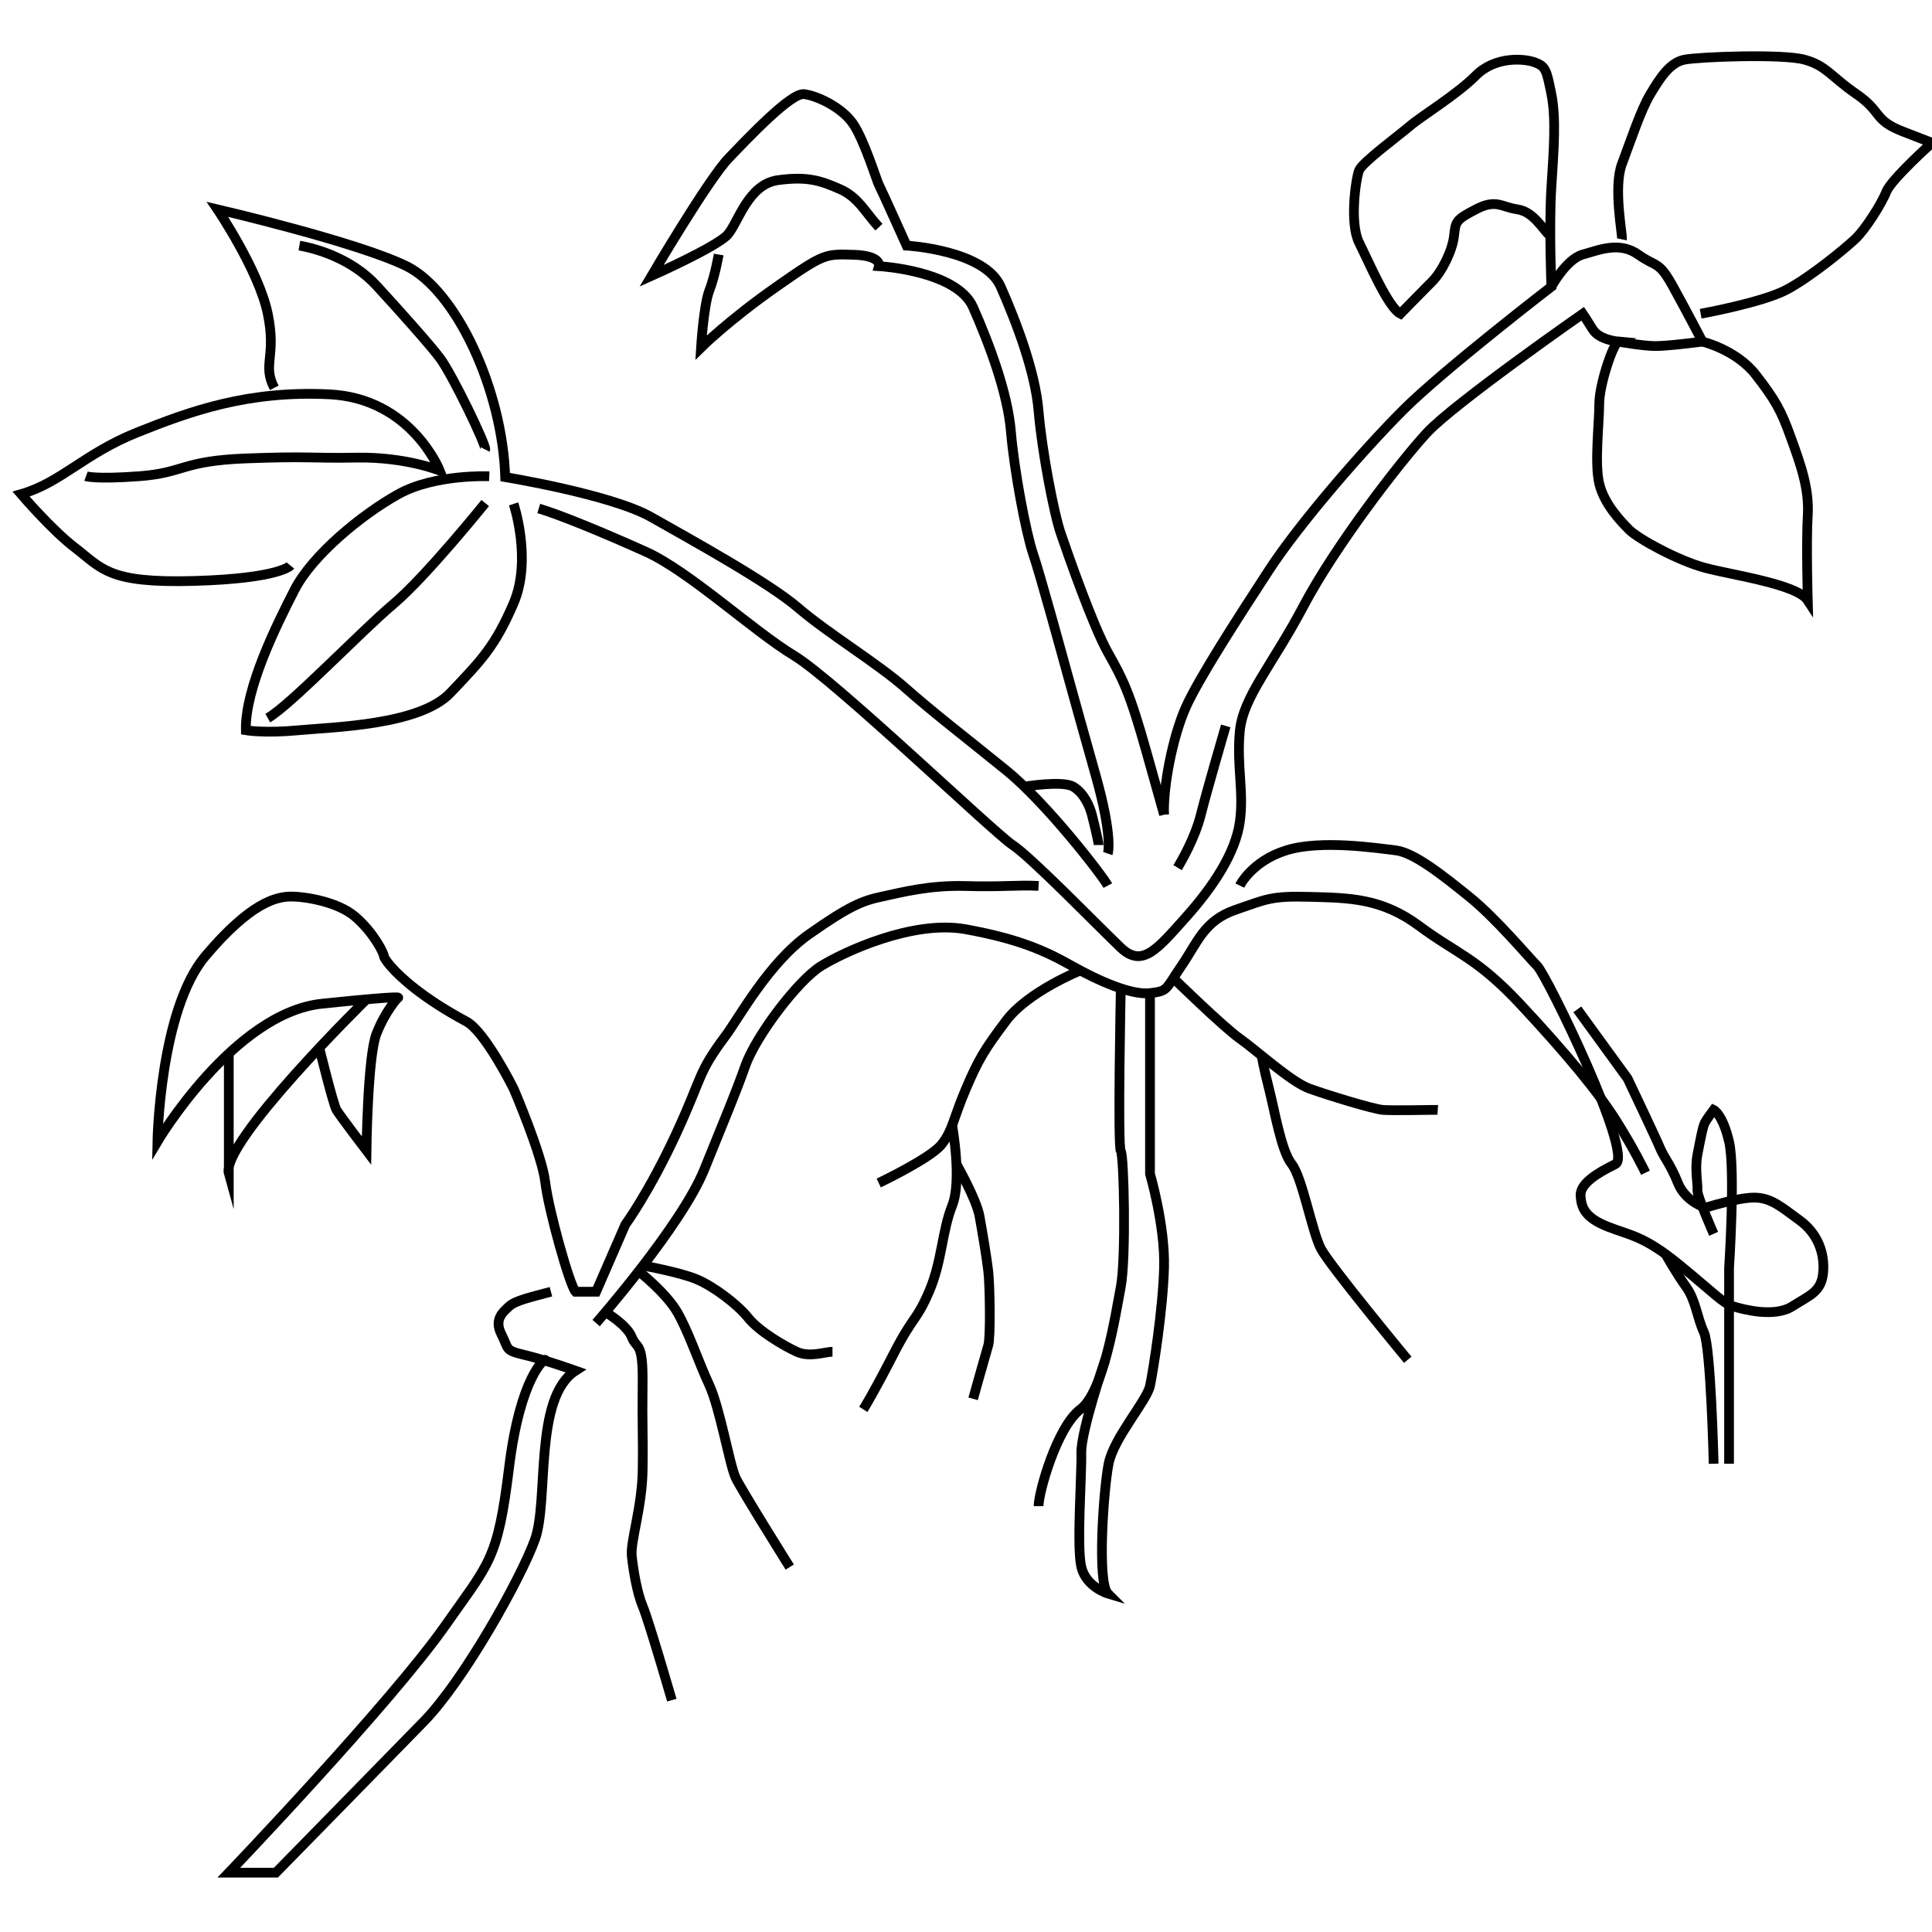 <?xml version="1.0" encoding="utf-8"?>
<!-- Generator: Adobe Illustrator 16.0.0, SVG Export Plug-In . SVG Version: 6.00 Build 0)  -->
<!DOCTYPE svg PUBLIC "-//W3C//DTD SVG 1.1//EN" "http://www.w3.org/Graphics/SVG/1.1/DTD/svg11.dtd">
<svg version="1.1" id="Layer_2" xmlns="http://www.w3.org/2000/svg" xmlns:xlink="http://www.w3.org/1999/xlink" x="0px" y="0px"
	 width="595.28px" height="595.28px" viewBox="0 0 595.28 595.28" enable-background="new 0 0 595.28 595.28" xml:space="preserve">
<path fill="none" stroke="#000000" stroke-width="3" stroke-miterlimit="10" d="M168,419c0-0.5-7.667,4.833-11.167,33.333
	s-6.065,29.119-19.5,48.334C120.627,524.561,70.5,577,70.5,577H85c0,0,33.333-34.001,45.667-46.667s29.833-44,34.167-56
	s-0.5-43.667,12.5-52c0,0-9.333-3.333-15.658-4.833s-4.801-1.75-7.176-6.375s0.5-6.875,2.375-8.625s6.375-2.75,12.875-4.5"/>
<path fill="none" stroke="#000000" stroke-width="3" stroke-miterlimit="10" d="M183.667,407.667c0,0,26.333-29.999,33.333-47.333
	s9.334-22.666,12.667-32S246,301.947,253,297.64c7-4.307,28.28-14.307,44.64-11.307s24.361,6.612,32.694,11.306
	s18.334,9.026,24,8.36s4.666-1.055,9.666-8.36c5-7.306,7-13.973,16.667-17.306s11-4.333,23-4s22.001,0.333,33.667,9
	S455,295,468.667,309.667s23.666,26.667,29.333,35.667s9,16,9,16"/>
<path fill="none" stroke="#000000" stroke-width="3" stroke-miterlimit="10" d="M320,272.968c-6.333-0.366-11,0.366-22.36,0.032
	s-19.974,2-25.974,3.272s-10.083,2.936-22.417,11.602S227.579,313.767,223.667,319c-8.946,11.966-7,12.334-15.333,30.334
	s-15.667,28-15.667,28l-9,20.666h-6.333C175.5,396,169,372.75,168,364.25s-9.75-28.818-9.75-28.818s-8.75-17.578-14.534-20.681
	c-6.737-3.613-11.861-7.037-15.681-10.004c-7.191-5.586-9.759-9.555-9.759-10.135c0-0.888-3.025-7.112-8.775-12.112
	s-17-6.5-20.75-6.227s-11.5,1.727-25.5,18.339S48.5,351.73,48.5,351.73s23.492-39.655,50.75-42.48s23.25-1.75,23.25-1.75
	s-3.75,4-6.5,11s-3.083,36-3.083,36s-8.25-10.833-9.25-12.53s-5.287-19.113-5.287-19.113"/>
<path fill="none" stroke="#000000" stroke-width="3" stroke-miterlimit="10" d="M382,272.863c0,0,3.666-7.529,14.333-10.863
	s28-0.667,33.667,0s14.334,7.545,22.667,14.272s18,18.339,21,21.367s29.833,58.2,24.083,61.03s-11,6.08-10.75,9.83s1.5,6.75,8.5,9.5
	s11,2.75,22,11.75s13.25,11.75,16.5,12.75s12.75,3.5,18.25,0s9-4.5,9.5-10.5s-1.75-12-7.25-16s-8.75-7-14-7s-15,3.117-15,3.117
	s-6.167-1.784-8.5-7.617s-4.25-7.75-5.5-10.75s-10-21.419-10-21.419L486,311"/>
<path fill="none" stroke="#000000" stroke-width="3" stroke-miterlimit="10" d="M166,156.668c6.667,2,19.667,7.333,33,13.333
	s33,24.333,45.667,32s61.667,54.667,67.333,58.358s26.667,25.309,33.334,31.642s11.333,0.333,20-9.333s15.333-20,16.666-29.333
	s-1-17.333,0-28s10-20.333,19.667-38.667s29.667-44.333,38-53.333s48-36.667,48-36.667s1.083,1.582,3.083,4.832
	s7.831,3.75,7.831,3.75C497,106,492.75,118.5,492.75,124.5s-1.5,18.25,0,24.5s6.5,11.5,9.25,14.25s15,9.5,23.5,11.75
	s28.25,5,31.5,10c0,0-0.5-18,0-26.25s-2.25-15.75-5.25-24.057S547,123.25,541,115.5s-16.458-10.25-16.458-10.25
	S520,96.5,515.5,88.336s-5-5.836-10.75-9.913s-12-1.423-17.083,0S478,88.336,478,88.336"/>
<path fill="none" stroke="#000000" stroke-width="3" stroke-miterlimit="10" d="M341.334,272.863
	c-1.666-3.14-19-25.527-31.334-35.527s-22.333-17.667-31-25.333s-23.667-16.667-33-24.667s-33-21-45.333-28s-45-12.333-45-12.333
	C154.834,120.006,140.5,89.5,125.25,82.004S67,64.5,67,64.5s12.75,18.837,15.5,32.168s-1.75,15.582,2,22.832"/>
<path fill="none" stroke="#000000" stroke-width="3" stroke-miterlimit="10" d="M158.25,155.25c0,0,5.75,17.222,0,30.611
	s-10,17.639-19.5,27.639S102.5,224,92,225s-16.25,0-16.25,0c-0.25-13,9.5-32.5,15-43.25s20.75-23.25,32-29.5s28-5.5,28-5.5"/>
<path fill="none" stroke="#000000" stroke-width="3" stroke-miterlimit="10" d="M89.5,174.25c0,0-3.25,4-29.75,4.75
	S31.516,175.204,23,168.682c-7.14-5.468-16.5-16.432-16.5-16.432c12.25-3.5,19.5-12.5,35.75-19s34-13,59.25-11.75s34,23.5,34,23.5
	s-10.5-4.25-25.5-4s-14.51-0.5-34.255,0.25S56.75,145.693,43,146.722s-16.5,0-16.5,0"/>
<path fill="none" stroke="#000000" stroke-width="3" stroke-miterlimit="10" d="M149.5,155c0,0-18.25,22.666-28.25,31.083
	s-32,31.417-38.75,35.167"/>
<path fill="none" stroke="#000000" stroke-width="3" stroke-miterlimit="10" d="M149.5,138.5c0.5-1-10.115-23.113-14-28.25
	c-3.19-4.218-12.409-14.531-19.5-22.25c-7.658-8.336-18.5-11.408-23.75-12.329"/>
<path fill="none" stroke="#000000" stroke-width="3" stroke-miterlimit="10" d="M70.5,324.595v37.072
	c-2.667-9.5,42.417-53.754,42.417-53.754"/>
<path fill="none" stroke="#000000" stroke-width="3" stroke-miterlimit="10" d="M358.667,251.003c0,0,0,0-5.333-18.999
	s-7.334-22.667-12-31s-12.334-30.333-14.5-36.667S321,138.671,320,126.671s-6.666-27-11.666-38.334s-29-12.666-29-12.666
	s-7.833-17.421-8.517-18.678S266.25,43,262.75,38s-11-8.5-15-9s-17,13.25-23.25,19.75S200.75,85,200.75,85s20.25-9,23.5-12.75
	s6.25-15.5,15.5-16.75s13.25,0.25,19,2.75s7.884,7.25,12.067,11.75"/>
<path fill="none" stroke="#000000" stroke-width="3" stroke-miterlimit="10" d="M221.438,78.423c0,0-1.125,6.577-2.875,11.077
	S216,107.085,216,107.085s8.5-8.413,23.25-18.749s15-10.086,23.75-9.836s7.817,3.504,7.817,3.504s24,1.331,29,12.666
	s10.666,26.334,11.666,38.334s4.668,31.333,6.834,37.667s8.634,30.058,11.183,39.263c2.834,10.234,2.834,10.234,8.167,29.233
	S341.334,263,341.334,263"/>
<path fill="none" stroke="#000000" stroke-width="3" stroke-miterlimit="10" d="M315.621,242.379c0,0,11.713-1.953,15.046,0
	s5.083,6.043,5.75,8.624s2.083,8.466,2.083,9.356"/>
<path fill="none" stroke="#000000" stroke-width="3" stroke-miterlimit="10" d="M377.667,223.667c0,0-5.834,20.005-7.667,27.336
	s-6.167,14.664-7.167,16.331"/>
<path fill="none" stroke="#000000" stroke-width="3" stroke-miterlimit="10" d="M477.671,72.746C475,70.25,472.5,65.25,467.5,64.5
	s-6.5-3.25-12.75,0s-6.25,3.742-6.75,8.246s-3.75,11.004-6.75,14.004s-9.75,9.918-9.75,9.918c-3.75-1.832-9.75-15.918-12.746-21.918
	s-1.004-19.75,0-22.25S431,41.75,434.5,38.75s14.25-9.5,20.25-15.5s15-5.25,18.25-4s3.5,2.25,5,9.737S478.75,46,478,57.75
	s0,30.586,0,30.586s-33.332,25.667-45.666,38s-32.001,35-41.334,49.333s-21.666,33.333-25.666,42.333s-7,24.333-6.667,33"/>
<path fill="none" stroke="#000000" stroke-width="3" stroke-miterlimit="10" d="M524,96.668c0,0,19-3.418,26.5-7.418
	s17.75-12.5,21-15.5s8.25-11,9.75-14.75s14.029-15,14.029-15s0,0-9.029-3.5S580,34.5,572,28.987s-9.25-8.737-16-10.603
	s-32.5-0.884-37,0S511.5,24,508.5,28.987s-6,14.263-8.75,21.513s0.25,22,0,23.25"/>
<path fill="none" stroke="#000000" stroke-width="3" stroke-miterlimit="10" d="M498.581,105.25c0,0,7.544,1.375,11.544,1.375
	s14.417-1.375,14.417-1.375"/>
<path fill="none" stroke="#000000" stroke-width="3" stroke-miterlimit="10" d="M186.558,404.294c0,0,6.609,3.874,8.109,7.707
	s3.5,1,3.333,14.333s0.186,15.167,0.01,26.667s-3.843,22.004-3.343,26.504s1.621,11.338,3.394,15.505S207,523.843,207,523.843"/>
<path fill="none" stroke="#000000" stroke-width="3" stroke-miterlimit="10" d="M196.779,391.697c0,0,8.388,6.558,11.888,12.597
	s6.5,15.207,9.833,22.373s6.334,24.832,8.167,28.666s16.667,27.5,16.667,27.5"/>
<path fill="none" stroke="#000000" stroke-width="3" stroke-miterlimit="10" d="M198.139,389.939c0,0,11.362,2.062,16.528,4.228
	s12.5,7.666,15.833,11.833s11,8.667,15,10.5s8.667,0,11,0"/>
<path fill="none" stroke="#000000" stroke-width="3" stroke-miterlimit="10" d="M332.87,299.024c0,0-16.12,6.476-22.87,15.476
	s-8.47,11.863-12.36,20.932S293.5,348.5,290,352.75s-19.25,11.75-19.25,11.75"/>
<path fill="none" stroke="#000000" stroke-width="3" stroke-miterlimit="10" d="M293.37,346.7c0,0,3.12,17.05,0,24.8
	s-3.12,17.25-7.12,26.5s-4.75,7.129-11,19.314S266,434.25,266,434.25"/>
<path fill="none" stroke="#000000" stroke-width="3" stroke-miterlimit="10" d="M294.687,358.67c0,0,6.185,10.83,7.124,16.08
	s2.189,12.645,2.689,16.947s0.75,20.303,0,22.803s-4.67,16.5-4.67,16.5"/>
<path fill="none" stroke="#000000" stroke-width="3" stroke-miterlimit="10" d="M361.529,301.389c0,0,15.471,15.111,20.471,18.611
	s15.75,13.363,21.5,15.432s19.5,6.258,22.5,6.538s16.25-0.05,17,0"/>
<path fill="none" stroke="#000000" stroke-width="3" stroke-miterlimit="10" d="M388.733,325.271c0,0,0.517,3.343,2.267,10.161
	s3.75,19.158,7,23.238s6.25,20.83,9,26.08s26.75,34.215,26.75,34.215"/>
<path fill="none" stroke="#000000" stroke-width="3" stroke-miterlimit="10" d="M528,451c0,0-0.833-35.833-3-40.5
	s-2.5-9.864-5.5-14.016s-6.346-10.095-6.346-10.095"/>
<path fill="none" stroke="#000000" stroke-width="3" stroke-miterlimit="10" d="M528,380.156c0,0-5.167-11.667-5-13.5
	s-0.841-6.499-0.004-10.833s1.664-8.833,2.334-10s2.67-3.854,2.67-3.854s2.75,1.28,4.75,9.78s0,39,0,39V451"/>
<path fill="none" stroke="#000000" stroke-width="3" stroke-miterlimit="10" d="M345.334,304.532c0,0-1,48.802,0,50.135
	s1.667,32.969,0,41.817s-5.261,32.349-12.464,37.766S320,459.804,320,464.068"/>
<path fill="none" stroke="#000000" stroke-width="3" stroke-miterlimit="10" d="M340.544,418.965c0,0-7.528,22.036-7.369,28.702
	s-1.492,28.999,0,35.166s8.159,8.167,8.159,8.167c-3.333-3.333-1.334-32,0.246-40s11.754-19.333,12.754-24s4-23.667,4.333-36.525
	s-4.333-28.808-4.333-28.808V306"/>
</svg>
